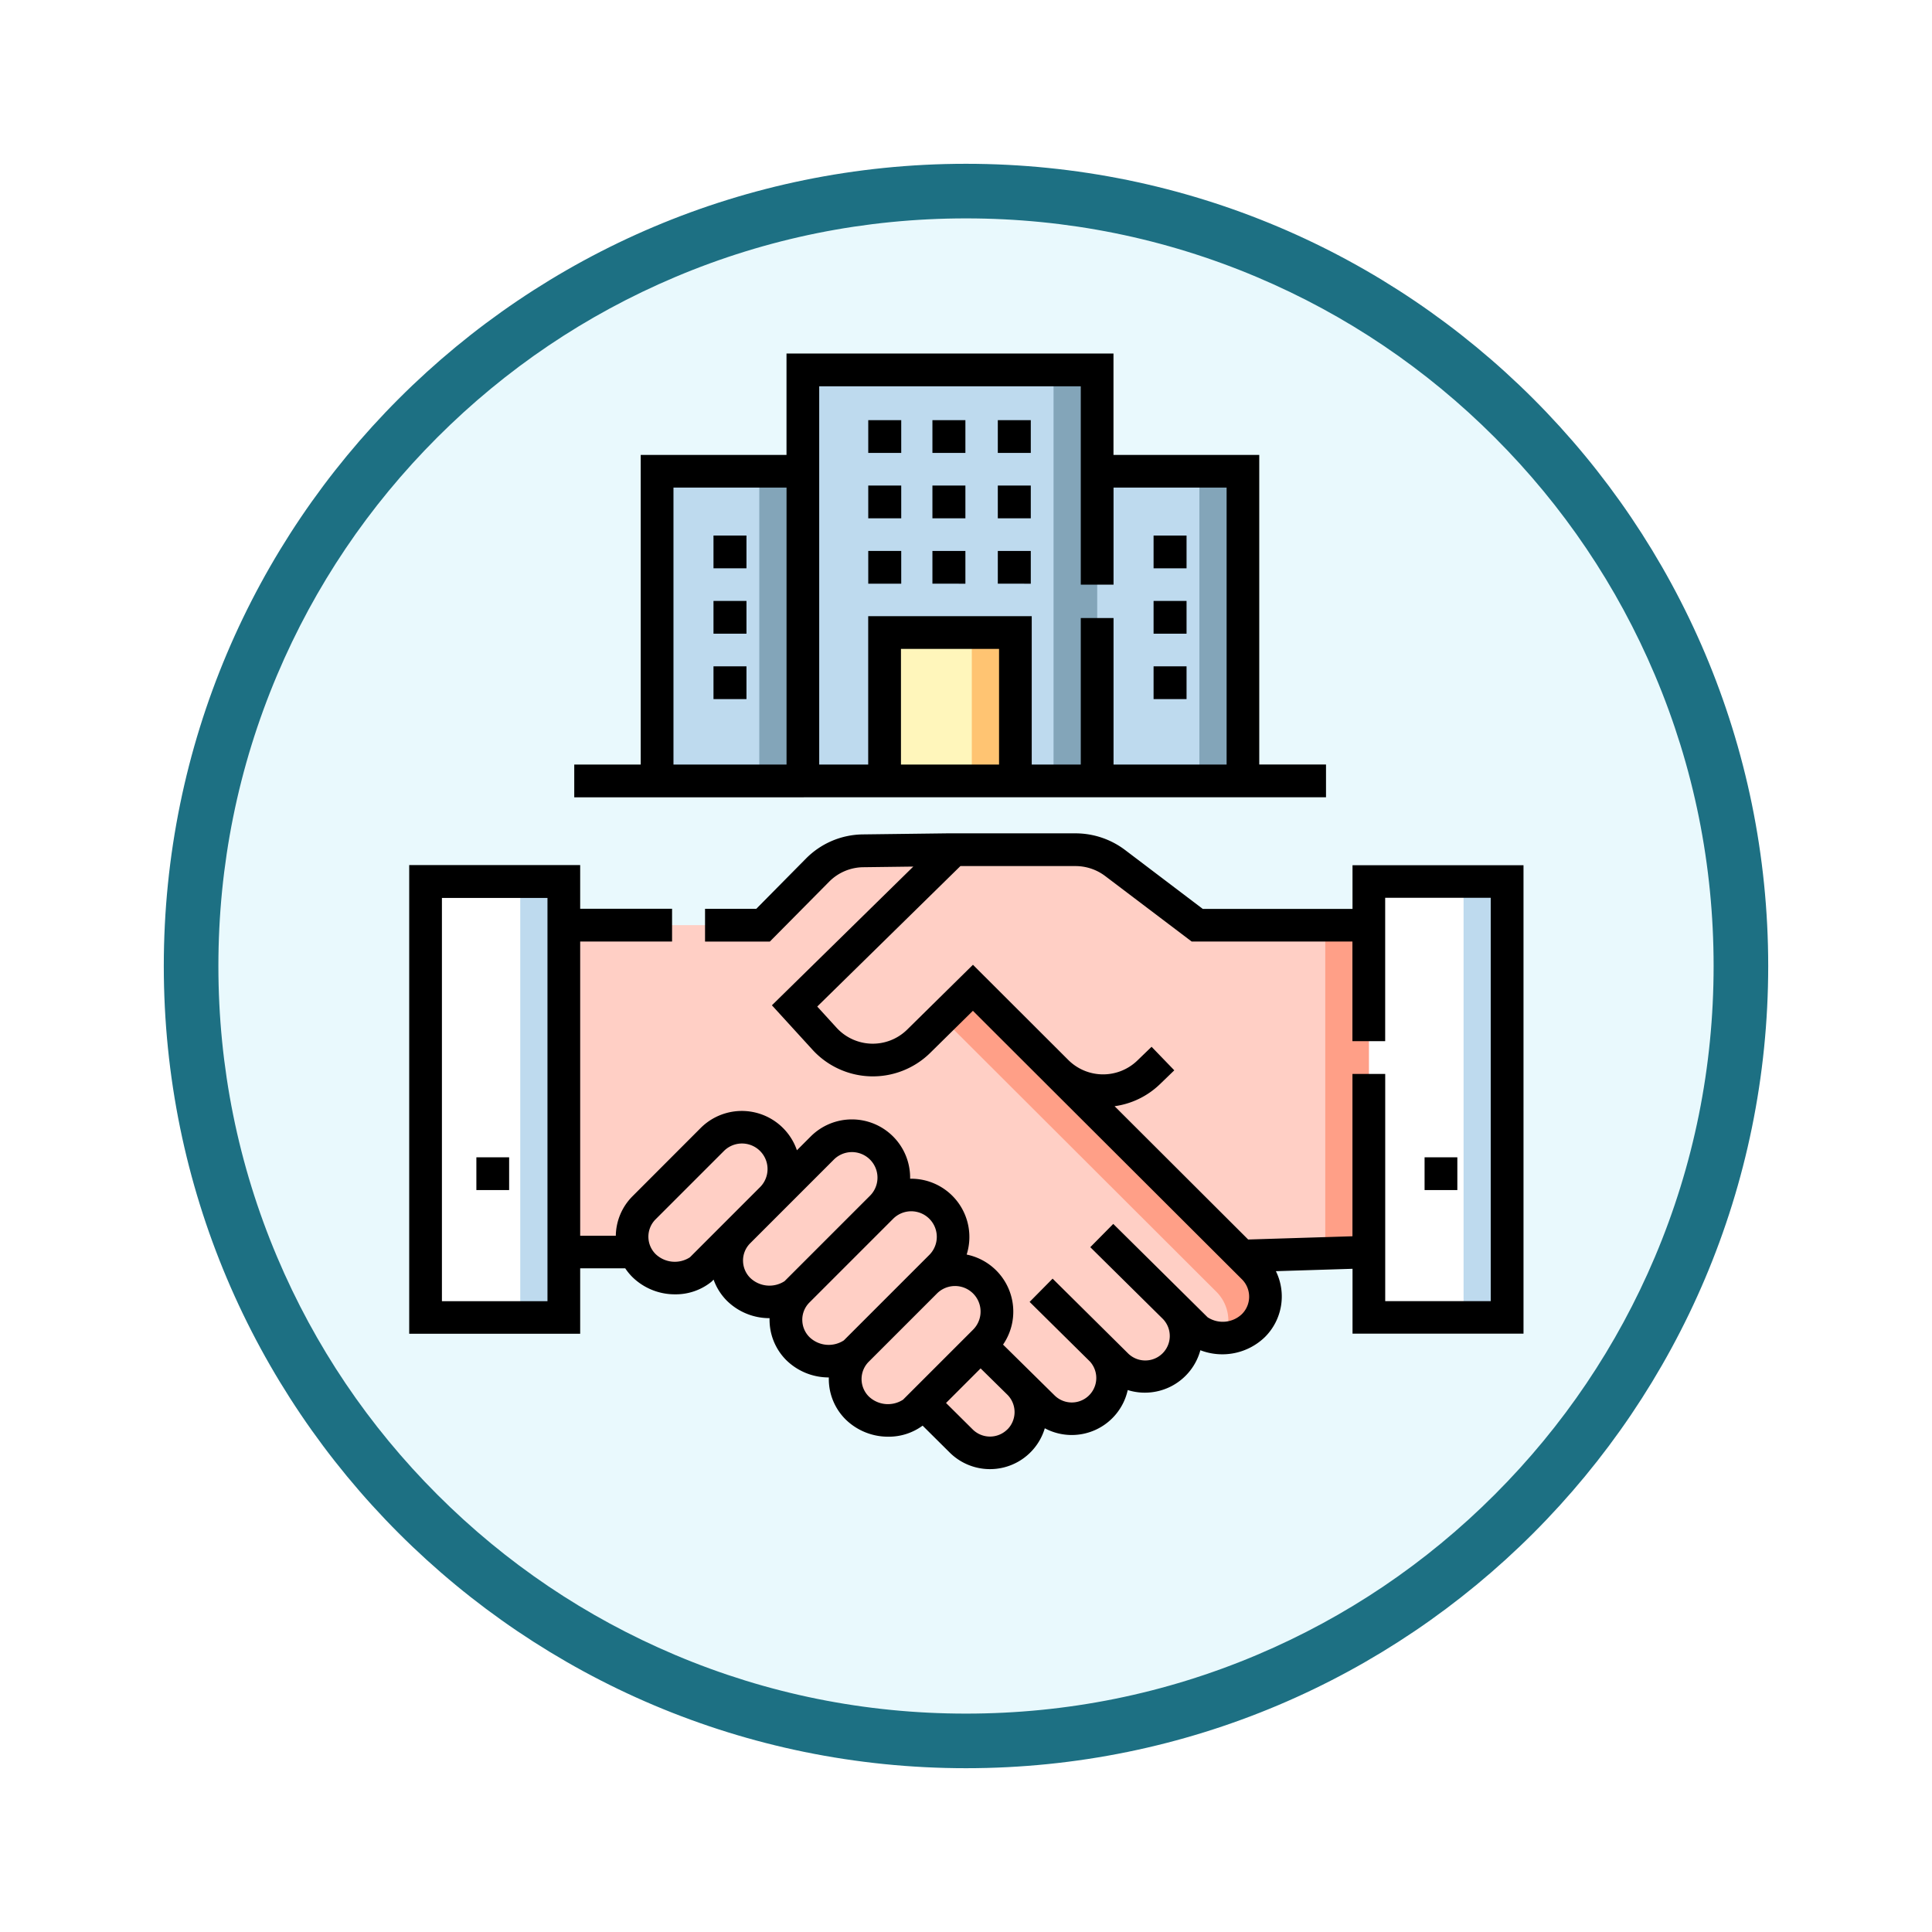 <svg xmlns="http://www.w3.org/2000/svg" xmlns:xlink="http://www.w3.org/1999/xlink" width="106.16" height="106.16" viewBox="0 0 106.16 106.16">
  <defs>
    <filter id="Path_982547" x="0" y="-0.001" width="106.16" height="106.16" filterUnits="userSpaceOnUse">
      <feOffset dy="3" input="SourceAlpha"/>
      <feGaussianBlur stdDeviation="3" result="blur"/>
      <feFlood flood-opacity="0.161"/>
      <feComposite operator="in" in2="blur"/>
      <feComposite in="SourceGraphic"/>
    </filter>
  </defs>
  <g id="Group_1233128" data-name="Group 1233128" transform="translate(-820.42 -8655.027)">
    <g id="Group_1232992" data-name="Group 1232992">
      <g id="Group_1228509" data-name="Group 1228509" transform="translate(209.5 6773.958)">
        <g id="Group_1206132" data-name="Group 1206132" transform="translate(0 -58.931)">
          <g id="Group_1203794" data-name="Group 1203794" transform="translate(0 -4639.878)">
            <g id="Group_1203345" data-name="Group 1203345" transform="translate(338.92 5174.875)">
              <g id="Group_1177900" data-name="Group 1177900" transform="translate(281 1411.003)">
                <g id="Group_1172010" data-name="Group 1172010" transform="translate(0)">
                  <g id="Group_1171046" data-name="Group 1171046">
                    <g id="Group_1148525" data-name="Group 1148525">
                      <g transform="matrix(1, 0, 0, 1, -9, -6)" filter="url(#Path_982547)">
                        <g id="Path_982547-2" data-name="Path 982547" transform="translate(9 6)" fill="#e9f9fd">
                          <path d="M 44.08 86.66 C 38.331 86.66 32.755 85.535 27.507 83.315 C 22.436 81.17 17.882 78.1 13.971 74.189 C 10.06 70.278 6.99 65.724 4.846 60.654 C 2.626 55.405 1.5 49.829 1.5 44.08 C 1.5 38.331 2.626 32.755 4.846 27.507 C 6.99 22.436 10.06 17.882 13.971 13.971 C 17.882 10.06 22.436 6.99 27.507 4.846 C 32.755 2.626 38.331 1.5 44.08 1.5 C 49.829 1.5 55.405 2.626 60.654 4.846 C 65.724 6.99 70.278 10.06 74.189 13.971 C 78.1 17.882 81.17 22.436 83.315 27.507 C 85.535 32.755 86.66 38.331 86.66 44.08 C 86.66 49.829 85.535 55.405 83.315 60.654 C 81.17 65.724 78.1 70.278 74.189 74.189 C 70.278 78.1 65.724 81.17 60.654 83.315 C 55.405 85.535 49.829 86.66 44.08 86.66 Z" stroke="none"/>
                          <path d="M 44.08 3 C 38.533 3 33.153 4.086 28.091 6.227 C 23.199 8.296 18.806 11.258 15.032 15.032 C 11.258 18.806 8.296 23.199 6.227 28.091 C 4.086 33.153 3 38.533 3 44.08 C 3 49.627 4.086 55.007 6.227 60.07 C 8.296 64.961 11.258 69.355 15.032 73.128 C 18.806 76.902 23.199 79.864 28.091 81.933 C 33.153 84.075 38.533 85.16 44.08 85.16 C 49.627 85.16 55.007 84.075 60.07 81.933 C 64.961 79.864 69.355 76.902 73.128 73.128 C 76.902 69.355 79.864 64.961 81.933 60.07 C 84.075 55.007 85.16 49.627 85.16 44.08 C 85.16 38.533 84.075 33.153 81.933 28.091 C 79.864 23.199 76.902 18.806 73.128 15.032 C 69.355 11.258 64.961 8.296 60.07 6.227 C 55.007 4.086 49.627 3 44.08 3 M 44.08 0 C 68.425 0 88.16 19.735 88.16 44.08 C 88.16 68.425 68.425 88.16 44.08 88.16 C 19.735 88.16 0 68.425 0 44.08 C 0 19.735 19.735 0 44.08 0 Z" stroke="none" fill="#1d7083"/>
                        </g>
                      </g>
                    </g>
                  </g>
                </g>
              </g>
            </g>
          </g>
        </g>
      </g>
      <g id="trato" transform="translate(842.866 8674.453)">
        <g id="Group_1232987" data-name="Group 1232987" transform="translate(0.938 0.898)">
          <path id="Path_1219493" data-name="Path 1219493" d="M7.829,242.239h7.6v23.955h-7.6Z" transform="translate(-7.829 -214.123)" fill="#fff"/>
          <path id="Path_1219494" data-name="Path 1219494" d="M51.266,242.239h2.4v23.955h-2.4Z" transform="translate(-46.063 -214.123)" fill="#bedaee"/>
          <path id="Path_1219495" data-name="Path 1219495" d="M440.579,242.239h7.6v23.955h-7.6Z" transform="translate(-388.746 -214.123)" fill="#fff"/>
          <path id="Path_1219496" data-name="Path 1219496" d="M484.016,242.239h2.4v23.955h-2.4Z" transform="translate(-426.98 -214.123)" fill="#bedaee"/>
          <path id="Path_1219497" data-name="Path 1219497" d="M109.16,250.615,89.418,230.908l3.276-3.266-4.986.063a3.593,3.593,0,0,0-2.507,1.063l-2.992,3.018H71.266v17.966H82.645L93.1,260.128a2.246,2.246,0,1,0,3.176-3.176l1.319,1.3a2.244,2.244,0,0,0,3.232-3.114l.79.79a2.245,2.245,0,0,0,3.214-3.134l1.214,1.214a2.416,2.416,0,0,0,3.118-.219A2.246,2.246,0,0,0,109.16,250.615Z" transform="translate(-63.668 -201.274)" fill="#ffcfc5"/>
          <path id="Path_1219498" data-name="Path 1219498" d="M261.961,306.371l-15.413-15.386-1.689,1.664,15.066,15.04a2.244,2.244,0,0,1,.442,2.544,2.389,2.389,0,0,0,1.594-.685,2.246,2.246,0,0,0,0-3.176Z" transform="translate(-216.469 -257.03)" fill="#ff9f87"/>
          <g id="Group_1232986" data-name="Group 1232986" transform="translate(11.346 26.368)">
            <path id="Path_1219499" data-name="Path 1219499" d="M151.232,359.519l-4.6,4.6a2.246,2.246,0,0,0,0,3.176,2.416,2.416,0,0,0,3.118.219l4.734-4.734a2.3,2.3,0,1,0-3.256-3.256Z" transform="translate(-140.778 -343.13)" fill="#ffcfc5"/>
            <path id="Path_1219500" data-name="Path 1219500" d="M106.963,355.647l-3.749,3.749a2.246,2.246,0,0,0,0,3.176,2.416,2.416,0,0,0,3.118.219l3.888-3.888a2.3,2.3,0,1,0-3.256-3.256Z" transform="translate(-102.557 -339.722)" fill="#ffcfc5"/>
            <path id="Path_1219501" data-name="Path 1219501" d="M178.419,386.707l-4.6,4.6a2.246,2.246,0,0,0,0,3.176,2.416,2.416,0,0,0,3.118.219l4.734-4.734a2.3,2.3,0,1,0-3.256-3.256Z" transform="translate(-164.708 -367.061)" fill="#ffcfc5"/>
            <path id="Path_1219502" data-name="Path 1219502" d="M204.76,420.965l-3.749,3.749a2.246,2.246,0,0,0,0,3.176,2.416,2.416,0,0,0,3.118.219l3.888-3.888a2.3,2.3,0,1,0-3.256-3.256Z" transform="translate(-188.64 -397.216)" fill="#ffcfc5"/>
            <path id="Path_1219503" data-name="Path 1219503" d="M199.266,231.794l-4.513-3.422a3.593,3.593,0,0,0-2.171-.73h-6.693l-8.748,8.583,1.646,1.8a3.593,3.593,0,0,0,5.161.151l2.992-2.949L201.7,249.97l6.993-.217V231.794Z" transform="translate(-168.208 -227.643)" fill="#ffcfc5"/>
          </g>
          <path id="Path_1219504" data-name="Path 1219504" d="M386.264,262.3v17.959l-4.669.145.072.072,6.993-.217V262.3Z" transform="translate(-336.827 -231.783)" fill="#ff9f87"/>
          <path id="Path_1219505" data-name="Path 1219505" d="M315.923,54h8.01V71.016h-8.01Z" transform="translate(-279.021 -48.43)" fill="#bedaee"/>
          <path id="Path_1219506" data-name="Path 1219506" d="M362.8,54h2.4V71.016h-2.4Z" transform="translate(-320.281 -48.43)" fill="#83a5b9"/>
          <path id="Path_1219507" data-name="Path 1219507" d="M114.048,54h8.01V71.016h-8.01Z" transform="translate(-101.326 -48.43)" fill="#bedaee"/>
          <path id="Path_1219508" data-name="Path 1219508" d="M160.923,54h2.4V71.016h-2.4Z" transform="translate(-142.586 -48.43)" fill="#83a5b9"/>
          <path id="Path_1219509" data-name="Path 1219509" d="M180.923,7.5h16.17V30.085h-16.17Z" transform="translate(-160.191 -7.5)" fill="#bedaee"/>
          <path id="Path_1219510" data-name="Path 1219510" d="M295.923,7.5h2.4V30.085h-2.4Z" transform="translate(-261.416 -7.5)" fill="#83a5b9"/>
          <path id="Path_1219511" data-name="Path 1219511" d="M218.423,128h7.187v8.152h-7.187Z" transform="translate(-193.199 -113.567)" fill="#fff6bb"/>
          <path id="Path_1219512" data-name="Path 1219512" d="M258.423,128h2.4v8.152h-2.4Z" transform="translate(-228.408 -113.567)" fill="#ffc472"/>
        </g>
        <g id="Group_1232991" data-name="Group 1232991">
          <g id="Group_1232988" data-name="Group 1232988">
            <path id="Path_1219513" data-name="Path 1219513" fill="none" stroke="#000" stroke-miterlimit="10" stroke-width="15"/>
          </g>
          <g id="Group_1232989" data-name="Group 1232989">
            <path id="Path_1219514" data-name="Path 1219514" fill="none" stroke="#000" stroke-miterlimit="10" stroke-width="15"/>
          </g>
          <g id="Group_1232990" data-name="Group 1232990" transform="translate(0.039)">
            <path id="Path_1219515" data-name="Path 1219515" d="M52.162,221.89v2.4H43.933l-4.272-3.239a4.517,4.517,0,0,0-2.714-.912h-7.06l0,0-4.625.058a4.466,4.466,0,0,0-3.133,1.329L19.4,224.286H16.585v1.8h3.56L23.4,222.8a2.679,2.679,0,0,1,1.88-.8l2.748-.035-7.769,7.622,2.23,2.442a4.492,4.492,0,0,0,6.456.185l2.358-2.324,3.985,3.979,10.8,10.777a1.349,1.349,0,0,1,0,1.906,1.524,1.524,0,0,1-1.887.179L39.016,241.6l-1.263,1.278,3.988,3.942a1.346,1.346,0,0,1-1.932,1.875l-4.126-4.088-1.263,1.278,3.312,3.274a1.346,1.346,0,0,1-1.948,1.857l-2.824-2.784a3.2,3.2,0,0,0-2-4.948,3.2,3.2,0,0,0-3.106-4.167c0-.02,0-.039,0-.058a3.2,3.2,0,0,0-5.464-2.263l-.757.757a3.2,3.2,0,0,0-5.291-1.221L12.6,240.079a3.133,3.133,0,0,0-.918,2.173H9.724v-16.17h5.049v-1.8H9.724v-2.4H.329v25.752H9.724v-3.593H12.2a3.154,3.154,0,0,0,.391.477,3.333,3.333,0,0,0,2.351.951,3.129,3.129,0,0,0,1.965-.667l.038-.031.11-.11a3.127,3.127,0,0,0,.737,1.167,3.332,3.332,0,0,0,2.339.951,3.135,3.135,0,0,0,.917,2.306,3.332,3.332,0,0,0,2.338.951c0,.027,0,.055,0,.082a3.124,3.124,0,0,0,.921,2.223,3.333,3.333,0,0,0,2.351.951,3.142,3.142,0,0,0,1.882-.607l1.479,1.468a3.143,3.143,0,0,0,5.235-1.324,3.15,3.15,0,0,0,4.557-2.1,3.159,3.159,0,0,0,3.991-2.188,3.363,3.363,0,0,0,3.55-.727,3.146,3.146,0,0,0,.6-3.617l4.211-.131v3.565h9.395V221.89ZM7.927,245.845h-5.8V223.687h5.8v22.158Zm5.939-2.59a1.349,1.349,0,0,1,0-1.906l3.749-3.749a1.4,1.4,0,0,1,2,1.972l-3.86,3.861A1.524,1.524,0,0,1,13.866,243.255Zm4.806.358a1.338,1.338,0,0,1,.382-.938l4.609-4.61a1.4,1.4,0,0,1,1.986,1.986h0l-4.694,4.694a1.523,1.523,0,0,1-1.887-.179,1.339,1.339,0,0,1-.395-.953Zm3.256,3.256a1.339,1.339,0,0,1,.394-.952l4.6-4.6a1.4,1.4,0,0,1,1.986,1.986l-.845.845,0,0-2.366,2.366L24.211,248a1.523,1.523,0,0,1-1.887-.179A1.338,1.338,0,0,1,21.929,246.87Zm3.651,4.209a1.349,1.349,0,0,1,0-1.905l3.749-3.749a1.4,1.4,0,0,1,1.986,1.986l-3.848,3.847a1.524,1.524,0,0,1-1.887-.179Zm7.618,1.812a1.35,1.35,0,0,1-1.908,0l-1.462-1.451,1.9-1.9,1.471,1.447A1.349,1.349,0,0,1,33.2,252.891Zm26.562-7.046h-5.8V233.36h-1.8v8.919l-5.73.178-7.34-7.325a4.457,4.457,0,0,0,2.488-1.207l.792-.765-1.248-1.293-.792.765a2.708,2.708,0,0,1-3.776-.032l-5.247-5.239-3.624,3.571a2.695,2.695,0,0,1-3.871-.113l-1.061-1.163,7.867-7.719h6.326a2.711,2.711,0,0,1,1.628.547l4.754,3.6h8.832v5.474h1.8v-7.877h5.8v22.158Z" transform="translate(-0.329 -193.774)"/>
            <path id="Path_1219516" data-name="Path 1219516" d="M466.141,368.739h1.8v1.8h-1.8Z" transform="translate(-410.348 -324.573)"/>
            <path id="Path_1219517" data-name="Path 1219517" d="M31.141,368.739h1.8v1.8h-1.8Z" transform="translate(-27.45 -324.573)"/>
            <path id="Path_1219518" data-name="Path 1219518" d="M341.8,83.5h1.812v1.8H341.8Z" transform="translate(-300.898 -73.499)"/>
            <path id="Path_1219519" data-name="Path 1219519" d="M341.8,113.5h1.812v1.8H341.8Z" transform="translate(-300.898 -99.906)"/>
            <path id="Path_1219520" data-name="Path 1219520" d="M341.8,143.5h1.812v1.8H341.8Z" transform="translate(-300.898 -126.312)"/>
            <path id="Path_1219521" data-name="Path 1219521" d="M139.923,83.5h1.812v1.8h-1.812Z" transform="translate(-123.203 -73.499)"/>
            <path id="Path_1219522" data-name="Path 1219522" d="M139.923,113.5h1.812v1.8h-1.812Z" transform="translate(-123.203 -99.906)"/>
            <path id="Path_1219523" data-name="Path 1219523" d="M139.923,143.5h1.812v1.8h-1.812Z" transform="translate(-123.203 -126.312)"/>
            <path id="Path_1219524" data-name="Path 1219524" d="M210.923,30.562h1.812v1.8h-1.812Z" transform="translate(-185.699 -26.901)"/>
            <path id="Path_1219525" data-name="Path 1219525" d="M240.36,30.562h1.812v1.8H240.36Z" transform="translate(-211.61 -26.901)"/>
            <path id="Path_1219526" data-name="Path 1219526" d="M270.36,30.562h1.812v1.8H270.36Z" transform="translate(-238.017 -26.901)"/>
            <path id="Path_1219527" data-name="Path 1219527" d="M210.923,60.562h1.812v1.8h-1.812Z" transform="translate(-185.699 -53.308)"/>
            <path id="Path_1219528" data-name="Path 1219528" d="M240.36,60.562h1.812v1.8H240.36Z" transform="translate(-211.61 -53.308)"/>
            <path id="Path_1219529" data-name="Path 1219529" d="M270.36,60.562h1.812v1.8H270.36Z" transform="translate(-238.017 -53.308)"/>
            <path id="Path_1219530" data-name="Path 1219530" d="M210.923,90.562h1.812v1.8h-1.812Z" transform="translate(-185.699 -79.715)"/>
            <path id="Path_1219531" data-name="Path 1219531" d="M240.36,90.562h1.812v1.8H240.36Z" transform="translate(-211.61 -79.715)"/>
            <path id="Path_1219532" data-name="Path 1219532" d="M270.36,90.562h1.812v1.8H270.36Z" transform="translate(-238.017 -79.715)"/>
            <path id="Path_1219533" data-name="Path 1219533" d="M117.356,24.382v-1.8h-3.668V5.57h-8.01V0H87.711V5.57H79.7V22.585H76.048v1.8ZM94,22.585V16.23h5.39v6.356ZM89.508,1.8h14.373V12.7h1.8V7.366h6.213V22.585h-6.213V14.533h-1.8v8.052h-2.695V14.433H92.2v8.152H89.508ZM81.5,22.585V7.366h6.213V22.585Z" transform="translate(-66.979)"/>
          </g>
        </g>
      </g>
    </g>
  </g>
</svg>
